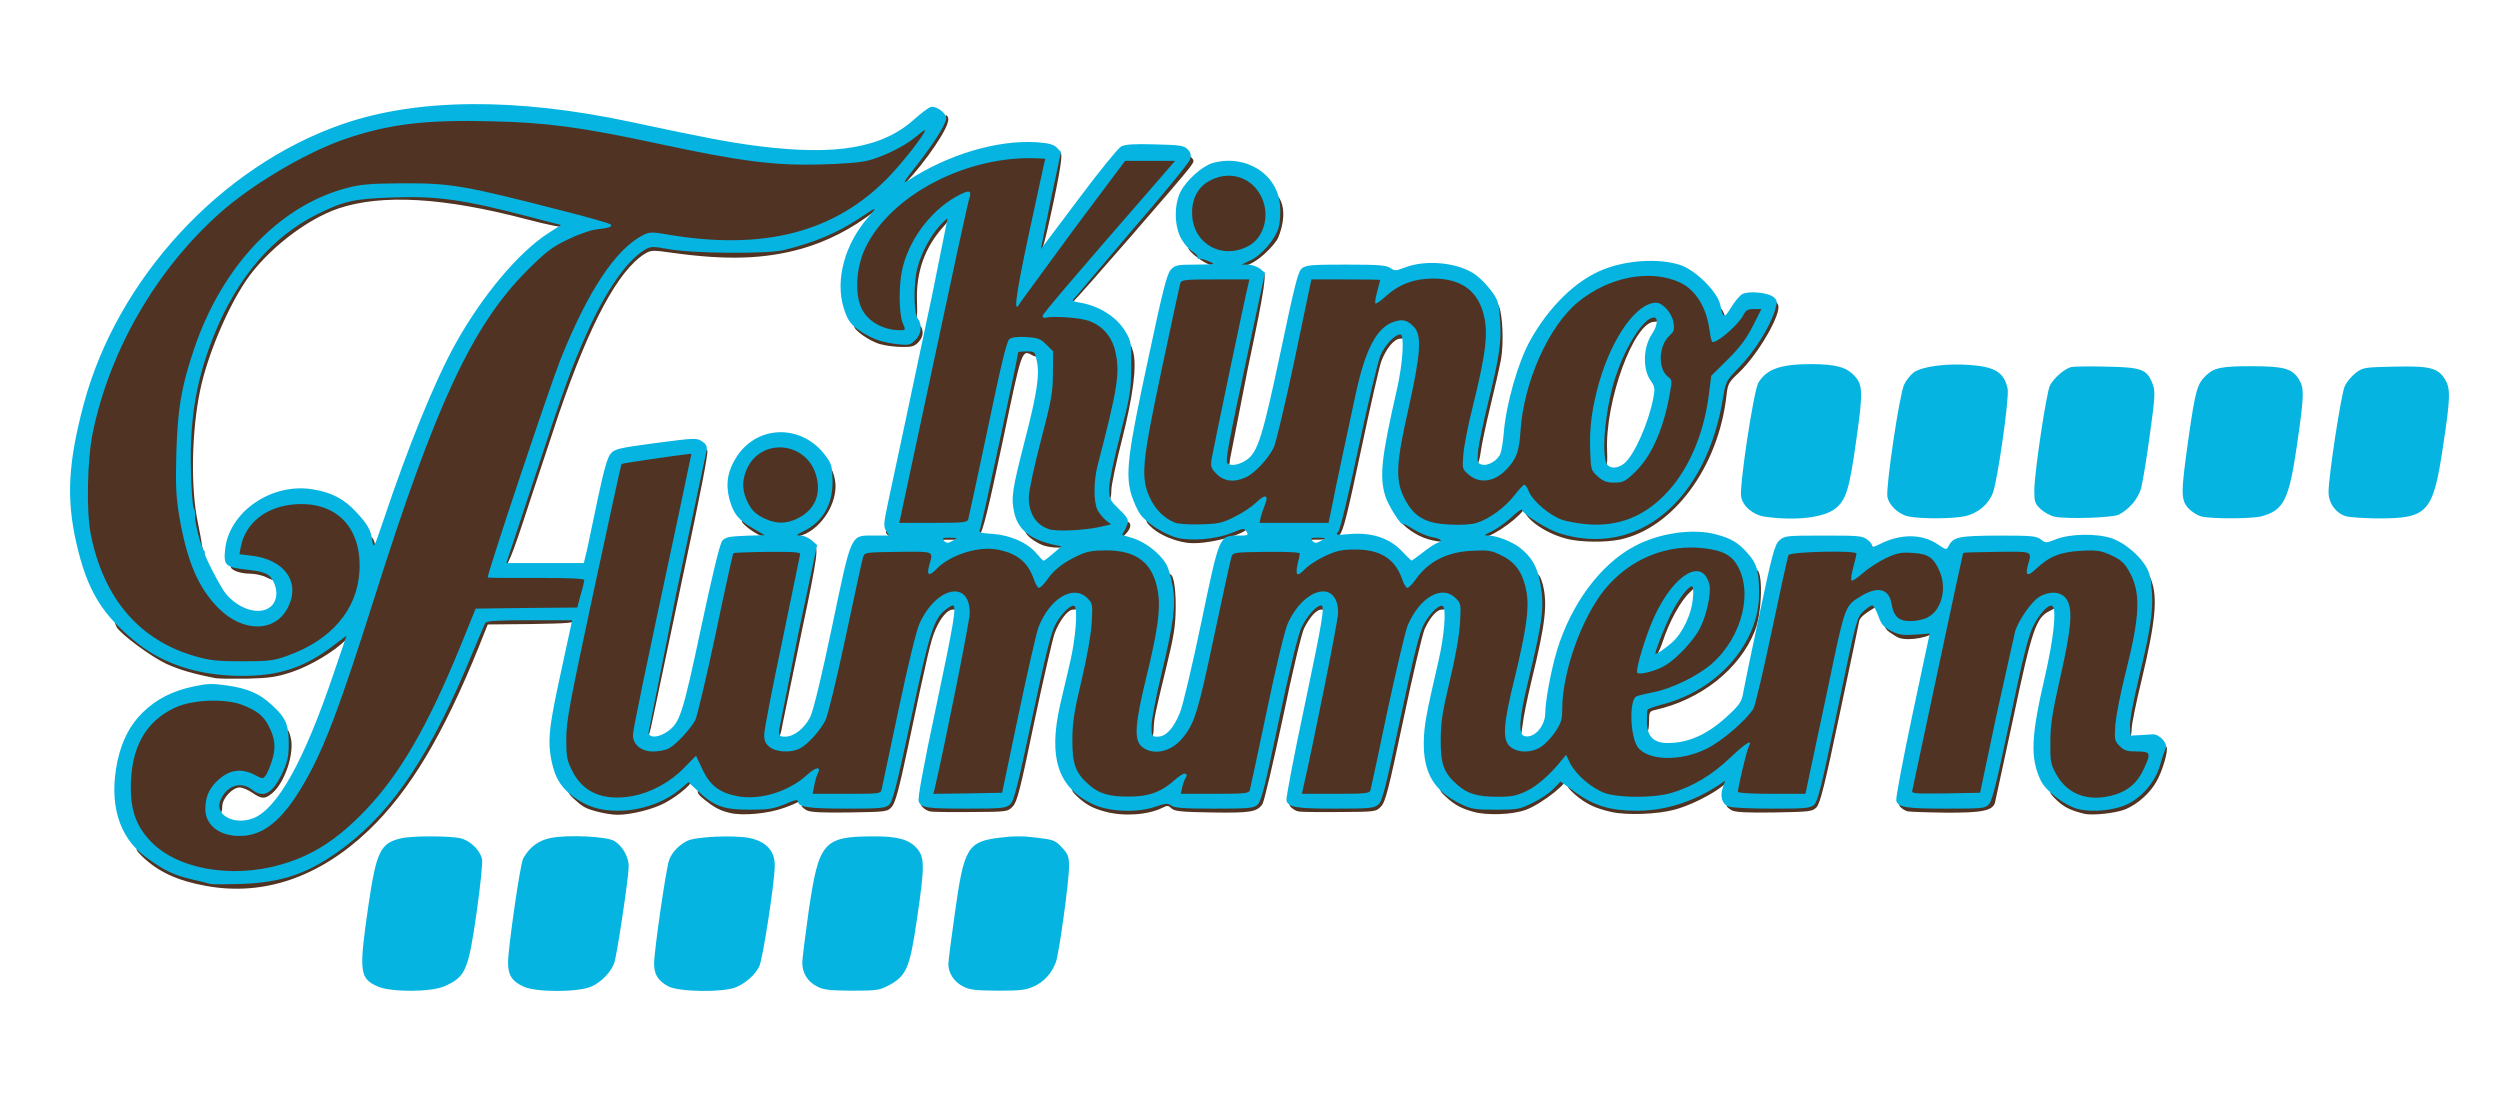<svg xmlns="http://www.w3.org/2000/svg" viewBox="0 0 11810 5200" preserveAspectRatio="xMidYMid meet"><path d="M973 4185c-133-24-225-66-300-138-49-46-29-52 30-8 119 89 216 116 412 116 115 0 154-4 218-23 366-105 645-446 902-1102 20-52 44-101 53-108 12-9 67-12 222-10 174 3 205 5 205 18s-31 15-206 18l-205 2-43 108c-169 417-327 681-520 865-232 221-496 312-768 262zm47-54c-78-11-167-39-223-69-69-37-151-129-177-199-40-105-24-287 35-389 33-57 107-121 173-152 83-37 232-43 315-12 96 36 155 102 172 193 8 44-16 131-49 172l-22 27-39-21c-105-56-215 16-215 139 1 54 15 75 63 95 94 39 208 2 282-92 130-166 214-371 415-1003 279-882 455-1266 698-1522 127-133 196-180 347-233 21-8-24-21-355-104-254-64-341-76-545-75-150 1-193 5-260 23-370 99-648 448-755 946-34 154-39 431-12 591 34 198 88 327 172 414 99 102 251 106 300 9 25-47 26-111 3-150-22-36-81-65-153-74-69-9-81-18-73-58 23-123 142-216 283-225 106-6 172 20 239 94 65 70 85 135 79 244-6 105-47 191-130 274-73 72-130 108-231 144-64 23-87 26-212 26-115 0-154-4-220-23-120-34-208-85-295-171-169-167-236-353-234-650 2-241 54-452 173-695 193-394 506-710 884-893 269-131 478-169 870-159 261 6 426 28 792 107 383 82 544 103 760 97 120-3 198-10 235-21 79-22 167-69 230-120 32-27 58-42 63-37 14 14-87 154-187 258-232 244-504 342-863 313-76-6-170-17-210-24-64-11-75-10-105 5-91 48-174 153-268 339-83 165-142 322-299 798l-146 442h223c189 0 223 2 228 15 8 19-25 142-41 155-7 5-111 11-244 12l-233 3-64 160c-91 225-199 441-285 570-122 182-307 358-456 434-111 56-310 89-433 72zm0-300c-14-26 8-81 46-116 34-31 85-33 125-4 17 12 40 19 56 17 23-2 34-14 62-71 29-57 35-80 36-140 2-78 15-91 29-30 17 73-29 210-87 259-36 30-49 30-95-1-20-14-47-25-60-25-34 0-82 52-82 89s-15 48-30 22zm1801 3c-56-15-67-21-113-63-38-34-24-47 17-15 119 91 357 65 496-54 27-23 44-31 50-25 13 13-60 79-130 116-55 30-163 57-226 56-22 0-64-7-94-15zm626 6c-48-12-72-25-120-63-53-41-33-59 22-19 84 61 238 69 361 19 42-17 68-23 74-17 15 15-4 29-79 56-76 28-198 39-258 24zm1773-6c-59-16-90-33-132-72-41-37-23-46 24-12 85 62 233 79 349 40 56-19 63-20 78-5 15 12 49 15 197 15 98 0 185-4 192-9 8-5 46-163 94-387 86-409 106-472 169-529 43-39 51-41 68-22 13 16 5 27-19 27-21 0-52 34-79 87-12 24-55 203-101 425-45 210-88 393-96 406-25 38-58 43-241 40-143-2-175-6-189-19-14-14-19-15-43-3-68 34-183 42-271 18zm1740 1c-60-17-90-34-132-73-43-39-23-44 32-7 134 90 350 70 474-45 30-28 51-40 62-36 30 11-111 124-189 152-64 23-182 27-247 9zm653 1c-79-18-120-38-172-82-57-49-42-62 20-17 160 115 449 94 656-48 30-21 44-26 49-17 17 27-143 123-256 153-82 22-224 27-297 11zm2232 8c-64-16-92-30-126-61-53-48-40-59 21-18 57 38 113 50 206 42 123-9 218-92 245-212 12-56 32-85 44-66 9 16-20 116-49 165-31 54-86 103-143 128-43 19-159 32-198 22zm-6034-16c-13-7-24-17-25-22 0-4 87-8 194-7s201-2 208-7 49-179 96-398c89-416 105-465 171-522 40-36 48-38 64-19 13 16 5 27-19 27s-56 37-81 95c-22 50-36 110-130 555-41 195-59 260-75 280-22 25-24 25-201 28-129 2-185-1-202-10zm582 5c-22-4-53-33-37-34l199 1c105 0 196-4 204-9 9-6 44-152 97-399 88-416 103-463 169-520 40-36 48-38 64-19 13 16 5 27-20 27s-64 51-87 112c-10 29-54 220-97 423-66 319-80 373-101 395-24 25-27 25-197 26-94 1-182 0-194-3zm1740 0c-22-4-53-33-37-34l199 1c105 0 196-4 204-9 9-6 44-151 97-399 88-417 103-463 169-520 40-36 48-38 64-19 13 16 5 27-19 27-23 0-55 37-80 92-11 26-57 219-101 430-70 330-84 386-105 408-24 25-27 25-197 26-94 1-182 0-194-3zm2048-5c-13-7-24-17-25-22 0-4 87-8 194-7s201-2 208-7 52-199 103-443c99-471 98-466 173-503 36-18 65-2 32 18-64 39-81 54-84 74-2 12-43 209-92 438-71 339-92 420-109 438-20 20-33 21-199 24-128 2-184-1-201-10zm832 5c-22-4-53-33-37-34l205 1c150 1 198-2 206-12 5-7 44-179 87-383 84-404 106-475 167-530 43-39 51-41 68-21 10 11 4 18-26 32-65 32-83 84-173 509l-86 398c-12 37-63 47-231 46-87-1-168-4-180-6zm-6174-57c-66-18-123-67-156-134-25-50-28-68-28-152s16-167 129-695l141-613c18-20 336-63 351-48 8 8-6 89-51 301l-215 1037c0 15 7 34 16 42 20 20 95 21 133 1 40-20 98-90 115-139 9-23 50-205 92-406s79-369 84-373c4-4 81-8 171-8 129 0 166 3 173 14 5 8-23 161-78 421-47 224-86 425-86 446 0 46 18 60 80 60 70 0 127-43 169-127 12-25 55-202 102-420 44-208 84-382 88-386 10-10 326-12 341-2 8 5 10 21 7 41l-6 34 45-30c63-44 119-62 199-64 118-2 202 47 241 141l14 33 55-55c34-35 77-67 119-86 61-29 73-31 154-27 78 3 95 7 138 33 94 59 133 167 114 320-6 44-30 163-55 265-51 210-58 302-26 320 34 17 96 12 131-12 18-13 48-50 67-84 28-52 45-115 113-440l89-387c10-10 325-12 341-2 8 5 9 20 5 43l-7 35 24-16c174-126 379-105 456 45l24 47 52-53c29-30 76-66 106-82 50-26 64-29 156-29 95 0 103 2 149 30 97 60 136 169 115 322-6 47-31 167-55 267-51 206-58 298-26 316 29 15 88 12 122-6 17-8 43-36 60-62 23-37 29-57 29-103 0-180 92-431 209-574 127-154 306-229 489-204 77 11 111 28 150 74 75 92 68 261-18 395-84 131-298 259-432 260-25 0-28 4-30 38-3 67 4 136 17 168 18 43 65 58 166 52 107-6 199-51 291-144 37-36 70-74 72-83 3-9 39-175 80-370s79-358 84-363c13-13 332-12 344 0 7 7 7 25-1 56-6 25-11 48-11 51 0 4 19-10 43-29 24-20 69-47 101-62 48-22 68-26 122-22 54 3 69 8 95 33 114 107 79 287-63 326-22 5-53 7-69 4-38-9-76-55-84-105-7-41-11-44-55-40-27 2-100 40-118 63-6 7-47 186-92 398l-93 439-13 55-172 3c-146 2-173 0-178-13s15-126 33-190c4-12-22 6-65 46-78 72-173 127-267 155-83 24-242 24-313 0-56-19-166-110-177-147-6-18-14-13-71 45-88 89-153 119-259 120-99 0-146-15-203-67-72-67-87-105-86-222 0-82 8-133 43-280 51-211 64-350 37-378-24-24-77-21-117 6-66 44-90 116-175 517l-85 388c-8 22-11 22-178 22-94 0-172-4-176-9-3-5 33-191 80-413 84-395 95-462 81-506-16-49-103-31-149 30-49 64-67 125-147 504-44 208-84 382-88 386-5 5-85 7-178 6l-169-3 2-38 3-38-33 27c-56 47-114 67-202 67-99 1-146-14-203-66-72-68-87-105-86-222 0-81 8-133 43-280 50-212 64-351 37-378-24-24-77-21-117 6-67 44-90 115-174 517l-85 388c-9 22-13 22-179 22-95 0-172-4-176-9-3-6 33-193 80-416 84-398 94-460 80-503-15-49-102-31-148 30-49 64-67 127-147 504l-86 385c-3 5-82 9-175 9-189 0-186 1-170-68l9-42-36 31c-49 43-128 78-205 91-127 21-234-26-289-128l-27-50-56 52c-64 61-156 109-234 124-67 13-94 12-152-4zm5016-647c99-51 176-163 196-286 18-114-15-151-93-105-60 35-142 190-187 351l-20 73 32-6c17-4 50-16 72-27zm-50-28c-3-6 1-35 11-64 48-146 149-299 189-284 16 7 13 12-22 45-42 38-97 137-128 232-22 63-39 88-50 71zm2036 679c-54-13-111-60-145-120-29-52-31-61-30-155 0-81 9-138 47-306 47-208 59-319 37-360-13-23-68-26-109-4-29 14-78 85-99 140-7 17-46 192-87 390l-85 383c-9 22-13 22-179 22-93 0-172-4-175-9-7-10 233-1152 244-1164 9-10 326-11 341-1 7 4 9 22 5 48l-7 41 28-27c53-50 111-71 205-76 76-4 92-1 141 21 84 38 132 114 143 225 7 68-12 184-62 379-19 76-38 172-41 213-7 99 4 112 91 109 59-3 61-2 64 23 2 15-7 49-19 77-50 118-180 181-308 151zm-6794-296c-4-4-7-17-7-30 0-31 267-1284 280-1313 7-16 14-21 21-14s-32 204-115 594l-141 669c-17 86-26 106-38 94zm620 0c-4-4-7-19-7-33 0-38 171-844 181-856 30-32 20 41-52 380l-90 435c-11 66-20 86-32 74zm1759-1c-16-16-2-120 39-292 58-242 71-336 56-409-7-36-8-59-1-66 20-20 35 48 34 154-1 88-8 133-44 280-53 218-59 246-60 292 0 36-11 54-24 41zm1740 0c-15-16-3-116 33-266l52-222c11-53 14-182 7-255-5-45 16-32 29 17 25 94 14 188-52 458-20 83-39 176-42 208-6 56-13 73-27 60zm2880 0c-16-16-2-113 39-283 56-232 71-338 57-416-11-65 0-95 19-48 33 86 23 196-46 485-25 102-45 202-45 222 0 35-11 53-24 40zm-2279-20c-3-5-6-31-8-60-3-56 11-83 43-83 11 0 54-12 96-26 249-83 399-283 390-519-2-48 1-81 7-83 34-8 31 199-5 288-72 181-255 326-472 374-26 6-28 10-28 56 0 45-12 71-23 53zm-6747-259c-104-20-173-40-234-68-73-34-217-141-235-174-21-40 4-29 66 27 130 120 305 182 518 184 186 2 316-43 454-154 64-51 95-50 45 3-52 54-167 123-254 152-72 24-104 29-210 32-69 1-136 0-150-2zm7950-191c-8-3-28-15-43-26-37-25-21-47 17-22 20 13 41 16 93 13 38-3 75-7 83-9s15 3 15 11c0 28-117 51-165 33zm-7710-285c-19-10-55-18-80-18-48 0-95-19-89-35 5-11 86-8 140 6 35 9 88 53 72 61-4 2-24-4-43-14zm1116-56c-7-12 260-820 324-977 60-148 95-220 154-320 45-77 140-184 189-214 31-18 36-18 117-4 126 23 463 23 555 1 206-51 398-158 527-296 68-73 168-210 195-270 14-29 29-50 34-47 21 14 5 56-56 147-166 245-386 414-628 483-175 49-351 55-606 20-99-14-105-14-135 4-126 79-259 327-406 756l-140 422c-84 260-109 319-124 295zm-1427-46c-3-14-6-23-17-48-34-83-47-194-47-408 1-184 4-230 23-317 39-182 120-380 212-519 121-185 331-346 522-400 85-25 349-30 488-10 121 17 518 112 534 127 6 6 6 13 0 19s-69-6-176-34c-395-104-685-120-890-51-153 52-341 199-438 344-89 133-181 353-215 517-40 192-45 462-10 624 8 41 17 86 18 100 2 14 6 31 10 37 4 7 3 14-3 18-5 3-11 4-11 1zm801-25c-13-25-10-62 5-62 13 0 26 63 15 75-4 4-13-2-20-13zm7075-1c-4-6-3-16 3-22s12-6 17 2c4 6 3 16-3 22s-12 6-17-2zm-3898-24c-42-16-89-54-81-67 2-4 19 1 38 11 18 11 60 26 95 32 34 7 63 18 64 23 3 16-74 16-116 1zm673-13c-59-10-118-36-154-66-51-43-33-55 24-17 89 59 230 65 351 16 44-18 67-22 74-15 33 34-201 100-295 82zm1125-23c-54-21-120-74-110-89 3-5 28 6 55 24 29 20 73 38 107 45 77 15 85 18 78 30-10 16-75 11-130-10zm679 6c-65-16-130-50-171-88-47-46-30-53 28-12 71 51 155 76 264 77 309 5 530-236 596-648 12-79 13-81 74-140 65-63 147-191 167-260 15-52 24-61 37-37 21 39-93 236-186 324-46 43-51 51-57 106-38 339-252 628-504 681-68 14-183 13-248-3zm-3759 0c-5-2-22-7-36-10-34-7-111-64-104-76 3-5 29 3 58 19 67 38 128 46 190 27 104-32 160-108 161-224 1-75 17-84 30-17 18 90-45 210-137 256-37 19-137 34-162 25zm557-12c-29-20-19-36 14-24 32 12 364 13 383 1 9-6 47-165 105-438l91-428 46-3c31-2 50 2 58 12 18 21 5 39-19 26-54-29-50-41-144 408-69 326-93 422-109 440-20 21-26 22-212 22-157 0-195-3-213-16zm1065 10c-9-9 54-85 64-78 16 10 9 35-16 59-24 25-37 30-48 19zm643-9c-15-18-33-17 190-15 139 1 189-2 201-12 12-9 41-125 98-395 44-210 90-405 102-433 21-50 87-120 113-120 17 0 38 24 29 33-3 4-17 7-29 7-27 0-65 45-88 105-9 22-52 211-96 419-65 306-84 384-102 403-21 22-26 23-214 23-158 0-194-3-204-15zm1076 8c-14-14-4-24 47-47 28-12 76-45 105-71 39-35 56-45 64-37 18 18-95 113-174 146-19 8-38 12-42 9zm-2027-22c-74-24-119-88-119-170 0-30 23-141 57-269 50-192 57-229 57-319 1-128-10-144-104-151-34-3-66 0-71 5s-49 199-98 431l-96 432c-10 16-344 13-350-2-3-7 69-357 159-778l160-768c-7-9-101 56-145 100-54 54-111 163-128 246-16 77-14 206 4 248 18 44 13 54-26 54-95 0-184-56-214-135-13-33-16-65-13-127 6-109 45-191 141-294 166-178 422-293 659-296 60-1 102 3 111 10 11 10 4 59-49 309l-69 323c-4 14 104-122 239-303l246-327h124c72 0 127 4 131 10 3 5-126 162-287 347l-309 358c-16 20-16 20 54 22 101 3 157 25 210 82 36 38 47 60 57 107 21 98 9 171-84 529-20 75-21 177-2 214 8 15 27 36 41 45 14 10 25 22 22 29-8 26-252 57-308 38zm585-35c-52-23-110-83-134-139-42-94-35-160 59-607 46-217 90-405 97-417 14-22 19-23 173-23 119 0 161 3 170 13 8 10-11 115-74 411-106 500-102 479-76 505 60 60 190-5 240-119 10-25 54-211 97-415 42-203 82-376 87-382 7-10 54-13 172-13 181 0 191 3 175 58-10 36-8 35 46-5 77-58 227-75 314-36 92 41 150 141 150 257 0 67-20 177-65 356-20 80-39 177-42 216-5 66-4 72 18 88 33 23 90 20 130-7 54-37 75-85 82-190 19-299 183-591 392-697 167-84 369-72 457 28 37 43 74 121 83 180 4 23 12 42 17 42 12 0 94-84 121-123 14-22 26-27 57-27 21 0 42 4 45 10 3 5-13 47-36 92-31 60-64 105-119 160l-76 77-13 93c-14 111-59 248-108 338-21 37-69 98-112 141-80 80-143 116-240 139-66 15-187 8-254-15-51-18-161-111-172-146-6-17-11-14-45 28-45 57-113 108-171 128-48 17-167 20-221 5-60-17-119-69-153-135-44-86-41-163 20-430 30-135 47-236 48-284 1-66-1-75-23-93-17-14-33-18-55-14-81 16-132 104-176 302l-116 549c-8 44-20 86-26 93-7 9-54 12-172 12-182 0-191-3-175-60 5-19 9-35 7-36-1-1-28 15-60 37-32 21-82 46-110 54-63 19-191 19-233 1zm2167-263c65-59 124-191 153-343 14-72 14-76-5-96-48-51-44-150 7-201 22-22 24-31 19-65-15-84-100-87-170-5-72 84-150 283-176 450-6 38-9 112-7 164 3 85 5 97 27 114 15 12 39 19 67 19 37 0 51-6 85-37zm-140-31c-16-30-13-177 4-269 47-248 192-489 260-433 19 16 10 30-20 30-96 0-234 377-223 612 3 72-4 92-21 60zm-3956 279c-72-33-125-111-125-183 1-95 104-198 199-198 38 0 96 28 132 63 105 105 74 264-63 321-49 21-94 20-143-3zm1611-108c-17-18-1-127 45-309 45-174 52-213 54-312 2-113 12-141 28-80 18 66 0 206-52 412-28 109-51 218-51 242 0 41-10 61-24 47zm554-168c-6-8-9-27-6-42 46-237 180-850 187-857 28-30 14 67-65 438l-86 438c0 32-13 43-30 23zm1184-10c-10-26 3-109 47-285 53-214 66-319 52-402-12-68-1-99 18-52 18 45 23 174 10 250-7 38-30 139-51 225s-41 182-45 213c-8 58-20 79-31 51zm-2805-559c-51-13-133-72-123-87 3-6 17-3 32 7 49 33 80 45 141 55 80 15 108 7 118-32 10-37 27-39 31-3 2 17-5 35-19 50-19 20-32 24-78 23-31 0-77-6-102-13zm3961-131c-15-39 4-58 21-21 9 20 10 29 1 38-8 8-14 4-22-17zm-3808 3c-17-17-15-170 2-234 20-77 71-165 126-219 68-67 84-48 19 23-90 99-133 218-127 359 3 76-1 90-20 71zm733-67c-3-6 118-154 270-328l281-330 9-30c5-15 7-15 22 0 16 16 15 19-7 49-31 43-532 619-553 636-10 9-17 9-22 3zm698-171c-35-8-75-31-110-63-38-34-15-37 38-4 99 61 234 46 302-34 42-48 60-105 55-175-4-64 12-72 29-16 11 41 5 96-19 155-6 15-34 49-64 76-70 64-141 83-231 61zm-847-58c-8-13 90-462 103-475 25-25 19 30-23 231-49 228-63 271-80 244zm839-10c-43-20-101-79-116-119-5-13-9-45-9-71 1-117 117-210 235-188 49 9 119 75 141 132 59 154-105 314-251 246z" fill="#503322"/><path d="M1784 4660c-86-38-89-70-44-380 38-259 57-298 156-320 51-12 228-12 279 0 45 10 91 54 102 97 4 16-7 121-25 251-40 278-52 306-152 351-62 28-254 29-316 1zm690 1c-55-25-74-54-74-114 0-67 57-463 71-490 27-52 71-86 128-98 81-17 271-8 305 15 38 24 66 75 66 119 0 49-56 426-69 458-16 43-63 91-109 110-62 27-259 27-318 0zm684-1c-50-27-68-56-68-109 0-57 57-453 71-488 13-36 46-71 84-90 39-21 222-29 297-14 78 17 118 60 118 130 0 75-57 447-74 478-20 39-64 78-110 97-60 25-268 22-318-4zm700-1c-43-22-68-63-68-111 0-19 14-128 30-243 48-327 69-353 302-354 115-1 171 14 208 55 39 45 39 83 1 341-33 225-49 262-129 306-47 25-57 27-178 27-109-1-135-4-166-21zm690 0c-41-21-68-63-68-104 0-15 14-124 31-243 43-309 60-336 213-355 61-8 111-8 173 0 81 10 89 13 120 47 29 31 33 42 33 91 0 70-47 410-62 450-19 52-55 92-102 114-40 18-63 21-173 21-108-1-134-4-165-21zM995 4176c-5-2-44-12-85-21-90-21-134-42-221-106-129-95-176-254-134-454 21-96 59-171 120-230 64-62 137-100 238-122 67-14 90-15 158-5 99 14 155 38 214 93 65 60 78 90 79 179 0 62-5 86-27 135-48 104-91 129-147 85-54-42-122-18-150 54-25 67 66 115 155 82 115-44 242-272 382-687l60-176-65 49c-138 104-256 142-437 141-195-2-358-54-484-153-169-134-240-251-291-478-47-209-38-376 35-651 158-594 648-1125 1221-1324 353-123 820-127 1364-11 347 74 455 95 601 114 372 47 589 9 741-129 29-26 62-51 74-55 25-8 74 27 74 53s-61 123-142 225c-61 78-66 87-37 68 187-122 421-192 606-180 57 4 79 10 95 25l20 21-49 231-46 227c2-1 82-108 179-237 96-129 187-240 200-247 19-10 62-13 160-10 118 3 136 5 154 23 15 15 18 27 12 48-4 15-131 170-282 344l-273 322c1 3 13 7 25 9 94 13 183 67 225 139 27 46 28 54 27 168-1 110-5 136-52 319-31 120-52 221-52 253 0 51 3 56 45 97 50 49 51 54 31 95l-15 28 53 16c58 19 124 70 154 120 11 17 25 66 32 107 15 95 5 169-55 422-25 103-45 209-45 237 0 49 1 51 29 51 39 0 74-38 105-113 14-35 58-221 101-427 87-416 84-410 176-410 45 0 48-1 38-18-11-18-14-18-71 6-74 29-188 39-255 23-63-16-149-71-178-114-13-18-31-60-41-92-28-98-16-194 80-639 69-325 89-403 107-422 21-22 31-24 118-24 92-1 95-1 63-15-18-8-39-14-45-12-7 1-11-3-10-9s-9-17-23-25c-14-7-38-34-52-58-35-60-37-164-4-227 27-53 104-121 151-134 156-43 307 52 318 201 3 33 0 81-7 105-16 55-81 131-135 155l-40 19h31c17 0 42 9 56 19l24 20-63 293c-118 552-127 599-112 609 18 12 57 3 89-19 52-37 75-111 159-507 68-323 83-382 101-397 20-16 45-18 209-18 154 0 190 3 209 16 21 14 26 14 65-1 102-41 259-25 339 34 43 32 98 100 103 129 2 9 4 17 5 17s4 35 7 77c6 95-5 169-57 380-22 90-43 191-47 224-5 57-4 62 15 68 29 10 77-18 90-51 6-15 13-61 16-100 11-134 67-330 123-432 91-164 220-289 350-339 109-43 256-52 355-22 73 21 180 126 194 188 14 67 18 69 52 14 17-28 41-56 53-63 31-16 124-7 148 15 18 16 18 21 6 62-23 77-97 195-166 266-65 67-66 69-79 145-78 488-402 758-771 643-57-17-179-94-179-112 0-6-24 11-52 38-29 26-71 55-93 65-36 17-37 19-14 19 38 0 108 27 146 55 59 46 85 90 100 173 19 109 12 170-58 461-44 181-48 253-15 259 46 9 96-49 96-111 0-55 28-205 56-297 67-218 205-404 364-489 117-63 276-86 385-57 73 19 108 40 152 91 43 47 53 85 53 189 0 234-195 457-458 524-37 10-68 21-69 25-2 4-3 29-3 56 0 69 31 101 98 101 103 0 194-43 293-137 46-43 58-62 63-96 4-23 38-190 77-372 62-293 73-333 95-352 24-22 32-23 208-23 171 0 185 1 210 21 14 11 23 25 20 31-3 5 12 0 35-11 97-50 199-50 273-1 43 29 43 29 54 8 22-42 49-47 235-48 157 0 179 2 200 18 22 18 24 18 73-1 67-26 191-28 262-4 78 27 167 114 179 175 2 9 4 17 5 17l6 64c6 88-8 182-62 404-27 113-44 204-42 230l3 42 40-2c22-1 51-3 64-4 33-2 75 45 61 69-5 9-16 42-25 74-20 74-77 145-145 182-62 34-175 46-246 27-62-17-149-84-173-133-51-108-47-207 20-495 39-170 55-310 36-329-15-16-63 34-93 96-24 51-48 148-109 440-60 286-83 380-98 398-20 21-26 22-203 22-191 0-228-6-236-38-3-10 31-192 76-404l82-385-69 5c-57 4-76 1-113-17-36-19-46-30-61-72-10-27-22-49-28-49s-25 12-42 28c-31 27-33 34-122 462-76 366-94 438-112 453s-44 17-199 17c-98 0-190-4-204-10-31-11-42-48-27-91l11-31-33 22c-120 79-252 120-384 120-124 0-201-23-288-85l-73-53-34 35c-18 19-62 49-98 66-61 30-71 32-175 32-100 0-115-3-167-28-124-61-174-146-172-292 1-77 13-139 70-385 26-112 37-240 21-256-13-14-61 31-90 84-21 39-46 138-111 443-72 339-86 395-106 411s-43 18-200 18c-188 0-224-6-233-39-2-11 35-208 84-438 86-408 99-483 80-483-23 0-70 54-94 107-16 36-56 201-106 438-67 320-83 383-102 398-18 15-45 17-203 17-140 0-186-3-202-14-17-13-27-12-79 6-88 29-220 23-297-15-161-79-206-219-150-467l48-205c25-109 36-246 21-261-13-14-61 31-90 84-22 41-46 137-111 444-72 338-86 394-106 410s-43 18-199 18c-197 0-219-4-231-34-5-15 20-155 81-441 86-407 99-485 80-485-4 0-20 9-35 21-55 43-75 107-162 514-70 326-87 393-105 408s-44 17-199 17c-179 0-230-7-230-34 0-10-15-8-62 13-55 22-77 26-168 26-122 0-166-16-243-88l-45-42-35 30c-75 65-188 105-298 105-87 0-148-20-213-68-63-48-92-102-106-199-11-83-3-144 51-393l52-240h-201c-150 0-203 3-209 13-4 6-30 68-59 137-195 475-371 743-606 921-165 124-292 169-493 175-71 2-134 2-140 0zm333-92c150-43 267-119 400-258 162-170 293-397 446-771l73-180 240-3 240-2 16-60c10-33 17-64 17-70 0-7-74-10-226-10-124 1-228 0-230-2-6-7 291-897 343-1028 129-323 261-523 390-589 30-15 42-16 106-5 463 81 804-8 1058-273 69-72 169-201 169-218 0-3-19 10-42 30-51 43-142 89-218 111-37 11-115 18-235 21-216 6-377-15-760-97-366-79-531-101-792-107-314-8-485 13-691 83-186 64-440 214-594 351-299 267-517 643-599 1033-27 129-32 375-10 485 61 304 231 501 496 576 66 19 105 23 220 23 125 0 148-3 212-26 208-74 330-217 341-398 12-205-105-329-298-318-140 8-241 87-263 204l-6 32 57 7c157 18 233 126 172 245-60 119-214 119-330 1-94-96-146-219-182-425-17-103-19-149-15-306 6-205 23-311 82-486 131-393 401-680 720-765 67-18 110-22 260-23 237-1 291 8 780 134 110 28 204 55 209 60 11 11-3 16-68 24-28 3-88 25-135 48-73 35-101 56-192 147-257 258-431 631-719 1541-165 521-237 712-330 874-96 168-183 245-286 254-107 9-184-44-184-126 0-52 15-90 48-125 57-60 119-72 186-36 36 19 39 19 51 2 8-10 21-42 30-71 19-59 15-104-16-163-24-47-56-73-127-100-81-30-232-24-313 13-142 65-212 191-211 383 0 101 26 176 87 242 122 137 385 186 623 117zm1663-324c84-16 175-65 239-131l58-59 30 64c36 76 79 110 164 127 106 21 245-21 331-101 44-39 69-41 49-3-5 10-12 35-16 56l-7 37h160c158 0 161 0 166-22 3-13 39-182 80-377 44-209 85-376 99-406 80-175 239-207 237-48 0 36-115 611-166 831l-6 22 163-2 162-3 77-367c42-201 85-387 94-413 53-138 165-206 232-139 25 25 25 29 20 117-3 56-22 162-48 272-35 147-43 199-43 280-1 114 15 157 78 212 48 43 98 57 191 56 93 0 151-22 214-78 22-20 45-34 51-30 7 4 8 11 2 18-5 7-13 27-17 45l-7 32h161c143 0 160-2 165-17 3-10 39-180 81-378 44-212 85-381 99-411 80-174 239-206 237-47 0 36-118 623-166 831l-5 22h159c143 0 160-2 165-17 3-10 39-178 80-374 42-195 85-378 96-405 58-134 162-193 227-128 25 25 25 29 20 117-3 57-21 160-48 272-35 147-43 198-43 280-1 114 15 157 78 212 48 43 97 57 191 57 66 0 90-5 136-27 51-24 116-82 167-147l20-24 20 41c29 55 103 118 165 140 70 23 230 23 312-1 101-30 192-84 280-168 76-72 107-90 85-48-9 17-50 189-50 210 0 6 59 10 159 10h160l15-72 92-433c80-386 79-382 152-427 81-50 135-38 147 32 11 63 34 85 92 84 26 0 63-8 80-18 66-34 92-139 54-221-28-62-53-79-126-83-55-4-73 0-127 25-35 17-84 49-110 72s-49 38-52 33 1-33 9-63 15-58 15-64c0-16-312-9-321 7-4 7-39 168-79 358s-79 355-87 368c-35 56-151 155-221 189-125 62-282 57-327-10-35-55-39-220-5-237 8-4 44-13 80-20 84-15 211-77 276-134 148-130 200-353 112-479-26-37-65-56-140-66-180-24-356 47-476 192-110 135-202 391-202 567 0 49-5 65-32 106-18 27-48 59-67 71-44 30-108 31-145 2-40-31-36-104 19-325 56-232 70-332 56-409-16-88-51-138-116-170-50-25-63-27-143-23-119 6-207 52-267 139-16 22-33 38-38 36-6-2-16-20-23-40-34-98-104-142-225-141-62 0-86 6-140 31-35 16-78 44-95 62-37 38-46 31-34-25 5-21 10-43 10-49s-58-9-157-8c-155 2-158 2-166 25-4 13-41 181-82 375-76 359-92 413-151 482-52 63-136 81-188 40-40-31-36-104 19-329s68-324 55-404c-22-135-98-196-244-196-65 0-92 5-134 25-69 32-114 67-147 116-16 22-33 38-38 36-6-2-16-20-23-40-29-84-83-126-180-142-89-14-217 28-279 92-37 38-49 32-35-18 19-67 26-64-147-62-155 2-158 2-166 25-4 13-41 182-82 376-43 202-84 371-96 395-25 49-82 113-121 133-41 21-110 18-142-7-20-16-26-29-26-59 0-21 38-219 85-440l85-413c0-9-41-11-156-10-86 1-158 4-160 6s-40 173-83 380c-44 207-88 391-96 408-22 42-92 117-126 135-16 8-49 14-74 14-55 0-95-32-95-77 0-26 48-258 215-1038l61-291c-2-3-328 44-330 48-2 1-61 273-132 603-113 529-129 611-129 695s3 102 28 151c51 104 149 145 288 119zm6997-5c66-20 109-57 138-120 37-78 34-85-31-85-47 0-60-4-82-26-24-25-25-29-20-102 4-43 24-148 46-234 73-289 76-392 15-496-20-34-39-50-81-69-49-22-65-25-141-21-98 5-152 27-213 85-41 39-53 33-39-18 19-67 26-64-146-62-86 1-158 3-160 5-1 2-55 251-119 553l-121 568c-5 16 5 17 157 15l163-3 77-365 89-400c19-55 78-139 113-160 47-29 101-26 126 6 35 44 28 134-26 373-38 168-47 225-47 306-1 92 1 104 28 153 54 97 154 132 274 97zm-6837-298c61-41 73-79 161-492 52-246 89-396 99-409 15-18 30-22 109-25l92-3-55-32c-69-39-93-69-112-141-18-71-7-134 36-199 101-153 313-152 422 1 26 36 29 50 30 115 1 111-45 192-136 237-38 19-39 21-15 21 15 0 38 10 53 23l25 22-90 424-90 453c0 24 4 28 29 28 42 0 91-39 118-92 15-30 52-182 104-430 94-448 85-428 200-428h69l-14-22c-13-21-12-35 10-138l79-370 129-609 72-358c-2-2-19 14-39 36-43 48-85 127-103 196-19 69-18 214 1 239 23 30 18 74-11 103-24 23-30 25-85 19-73-9-111-22-168-57-52-34-67-54-86-116-40-131 6-300 115-425 48-55 46-55-40 3-104 69-212 115-360 151-78 18-427 16-540-5-81-14-86-14-117 5-83 50-185 198-273 397-71 159-111 269-250 694l-128 387h366l16-67 52-247c27-127 44-187 59-203 18-22 39-27 212-50 184-24 194-25 219-8 20 13 25 23 22 43l-143 673-132 663c9 23 48 20 88-7zm-1870-593c26-24 32-67 15-107-18-45-40-56-131-66-99-11-109-20-102-91 16-181 220-322 417-288 86 14 145 45 201 105s71 86 78 138c6 38 8 34 50-90 119-356 244-663 342-840 127-228 297-431 437-522l62-40-157-41c-308-80-429-97-643-89-178 6-227 17-355 81-207 104-370 293-479 557-87 213-120 398-114 649 2 91 8 172 13 180s8 25 7 36c-4 26 26 144 40 162 6 6 8 12 5 12-10 0 74 164 100 195 65 77 164 104 214 59zm3694-249l39-34-29-6c-117-25-176-72-194-154-15-70-10-105 50-339 58-224 71-311 57-376-9-45-10-46-49-46-21 0-39 2-39 4 0 17-172 816-179 832-9 20-6 22 58 26 84 6 165 42 206 91 17 19 32 36 35 36s23-15 45-34zm1745-4c28-22 59-43 70-46 29-9 17-21-27-28-21-4-59-20-85-36-25-16-48-28-50-25-9 9-71-90-84-133-28-93-19-178 56-508 27-118 35-255 16-255-27 0-73 49-95 100-12 28-58 223-103 433-47 222-87 389-96 399-14 16-11 17 52 11 102-9 186 17 245 77 25 26 47 48 49 48 1 1 25-16 52-37zm-2201-67c2-2-13-4-34-4-32 0-36 2-25 15 9 11 17 12 34 3 11-6 23-12 25-14zm1740 0c2-2-13-4-34-4-32 0-36 2-25 15 9 11 17 12 34 3 11-6 23-12 25-14zm-1062-55l52-12-25-19c-13-11-31-33-39-48-20-38-19-140 1-215 93-358 105-431 84-529-15-74-61-128-129-151-45-15-168-23-201-14-8 2-15-1-15-8 0-10 152-188 528-620l98-113h-236l-241 322-254 347c-34 65-24-21 35-299l74-342 9-38-37-2c-329-15-689 170-811 419-43 86-53 205-25 278 25 68 102 115 187 115 27 0 27 0 12-35-17-41-19-171-3-247 29-138 129-276 252-347 64-36 80-35 66 7-6 15-80 356-165 757l-161 753-5 22h160c144 0 161-2 166-17 3-10 44-202 92-428 61-294 90-414 102-423s38-12 80-10c55 4 67 8 95 36l32 32-1 103c0 90-7 127-57 319-33 126-57 239-57 268 0 77 35 130 96 150 36 12 171 5 241-11zm634-47c36-17 82-48 102-67 43-42 62-39 43 8-7 17-16 44-20 60l-6 27h326l13-62c19-99 79-378 116-550 46-211 99-311 180-338 42-14 64-8 96 26 36 39 30 127-26 379-61 267-64 344-20 430 45 87 98 118 215 123 53 3 103 0 126-8 59-18 135-74 178-130 21-27 42-50 47-50s15 15 22 33c19 45 98 112 155 132 26 9 81 19 123 22 141 10 257-33 360-136 110-110 185-278 211-471l12-95 76-75c57-56 87-96 119-157l42-83h-35c-29 0-38 5-50 28-27 52-138 144-149 125-3-5-8-30-12-58-15-106-66-187-140-221-139-64-335-26-479 92-139 113-258 378-273 609-6 95-19 132-62 178-58 63-128 75-182 30-31-27-32-28-26-97 3-39 22-136 42-216 67-269 78-364 50-458-31-104-110-156-234-156-89 0-160 26-219 79-27 25-52 42-55 39-2-3 1-29 9-57l14-54c0-2-73-3-162-3h-163l-78 373c-43 204-88 392-98 417-24 54-92 127-136 146-55 24-100 18-135-16-27-28-30-35-24-73s159-771 173-824l5-23h-160c-144 0-161 2-166 18-3 9-42 190-87 402-95 448-101 515-57 611 25 55 67 97 118 118 14 6 68 10 121 8 84-2 103-6 160-35zm-2061 6c80-41 111-114 85-203-45-159-259-179-326-31-23 50-24 95-4 143 21 50 42 72 90 94 54 25 102 24 155-3zm2126-1285c74-38 104-143 65-228-46-102-160-135-257-75-51 32-77 90-72 161 10 134 142 206 264 142zm1838 2014c-7-19 42-180 81-264 93-202 228-281 260-152 10 40-13 146-45 208-27 54-108 141-161 173-44 28-129 49-135 35zm165-142c50-45 92-134 98-207 4-38 2-58-5-58-18 0-68 68-102 138-27 56-70 165-70 179 0 8 44-21 79-52zm-351-784c-32-29-33-31-36-124-4-110 8-198 43-323 62-213 177-374 269-374 30 0 74 49 81 91 6 36 4 44-19 65-51 48-55 157-6 194 20 15 20 17 5 97-31 161-87 284-164 356-44 42-55 47-95 47-36 0-52-6-78-29zm124-61c47-37 115-190 138-308 9-47 7-56-11-82-40-54-38-160 6-224 25-37 29-76 8-76-46 0-130 128-179 274-48 139-71 365-44 417 14 24 50 24 82-1zm666 251c-56-8-105-49-113-95-9-49 59-498 81-537 39-66 106-89 253-89 107 1 157 13 192 46 50 48 52 74 18 313-33 236-48 284-101 325-55 42-188 57-330 37zm679-1c-47-9-93-52-101-93-8-46 57-484 79-530 9-20 31-47 46-58 40-28 153-43 264-35 120 9 162 35 179 112 9 39-48 439-70 493-22 56-72 97-134 110-56 12-203 13-263 1zm690 1c-21-4-51-21-67-36-27-25-30-36-30-87 0-83 57-463 74-497 18-35 69-79 100-87 13-3 89-4 169-2 165 3 190 13 216 82 13 34 12 58-13 239-15 111-34 225-41 252-14 51-55 99-105 126-29 15-244 22-303 10zm693-1c-19-5-47-22-62-39-37-41-36-72 2-342 31-215 40-247 82-286 38-36 73-43 214-43 154 0 192 11 224 62 26 43 25 74-9 310-38 260-62 308-167 337-45 12-232 13-284 1zm683-1c-48-14-83-62-83-114 0-75 60-467 77-502 9-19 32-46 51-61 34-26 40-27 182-30 169-4 207 6 240 60 27 44 26 87-10 322-47 311-71 336-315 335-60-1-124-5-142-10z" fill="#05b4e0"/></svg>